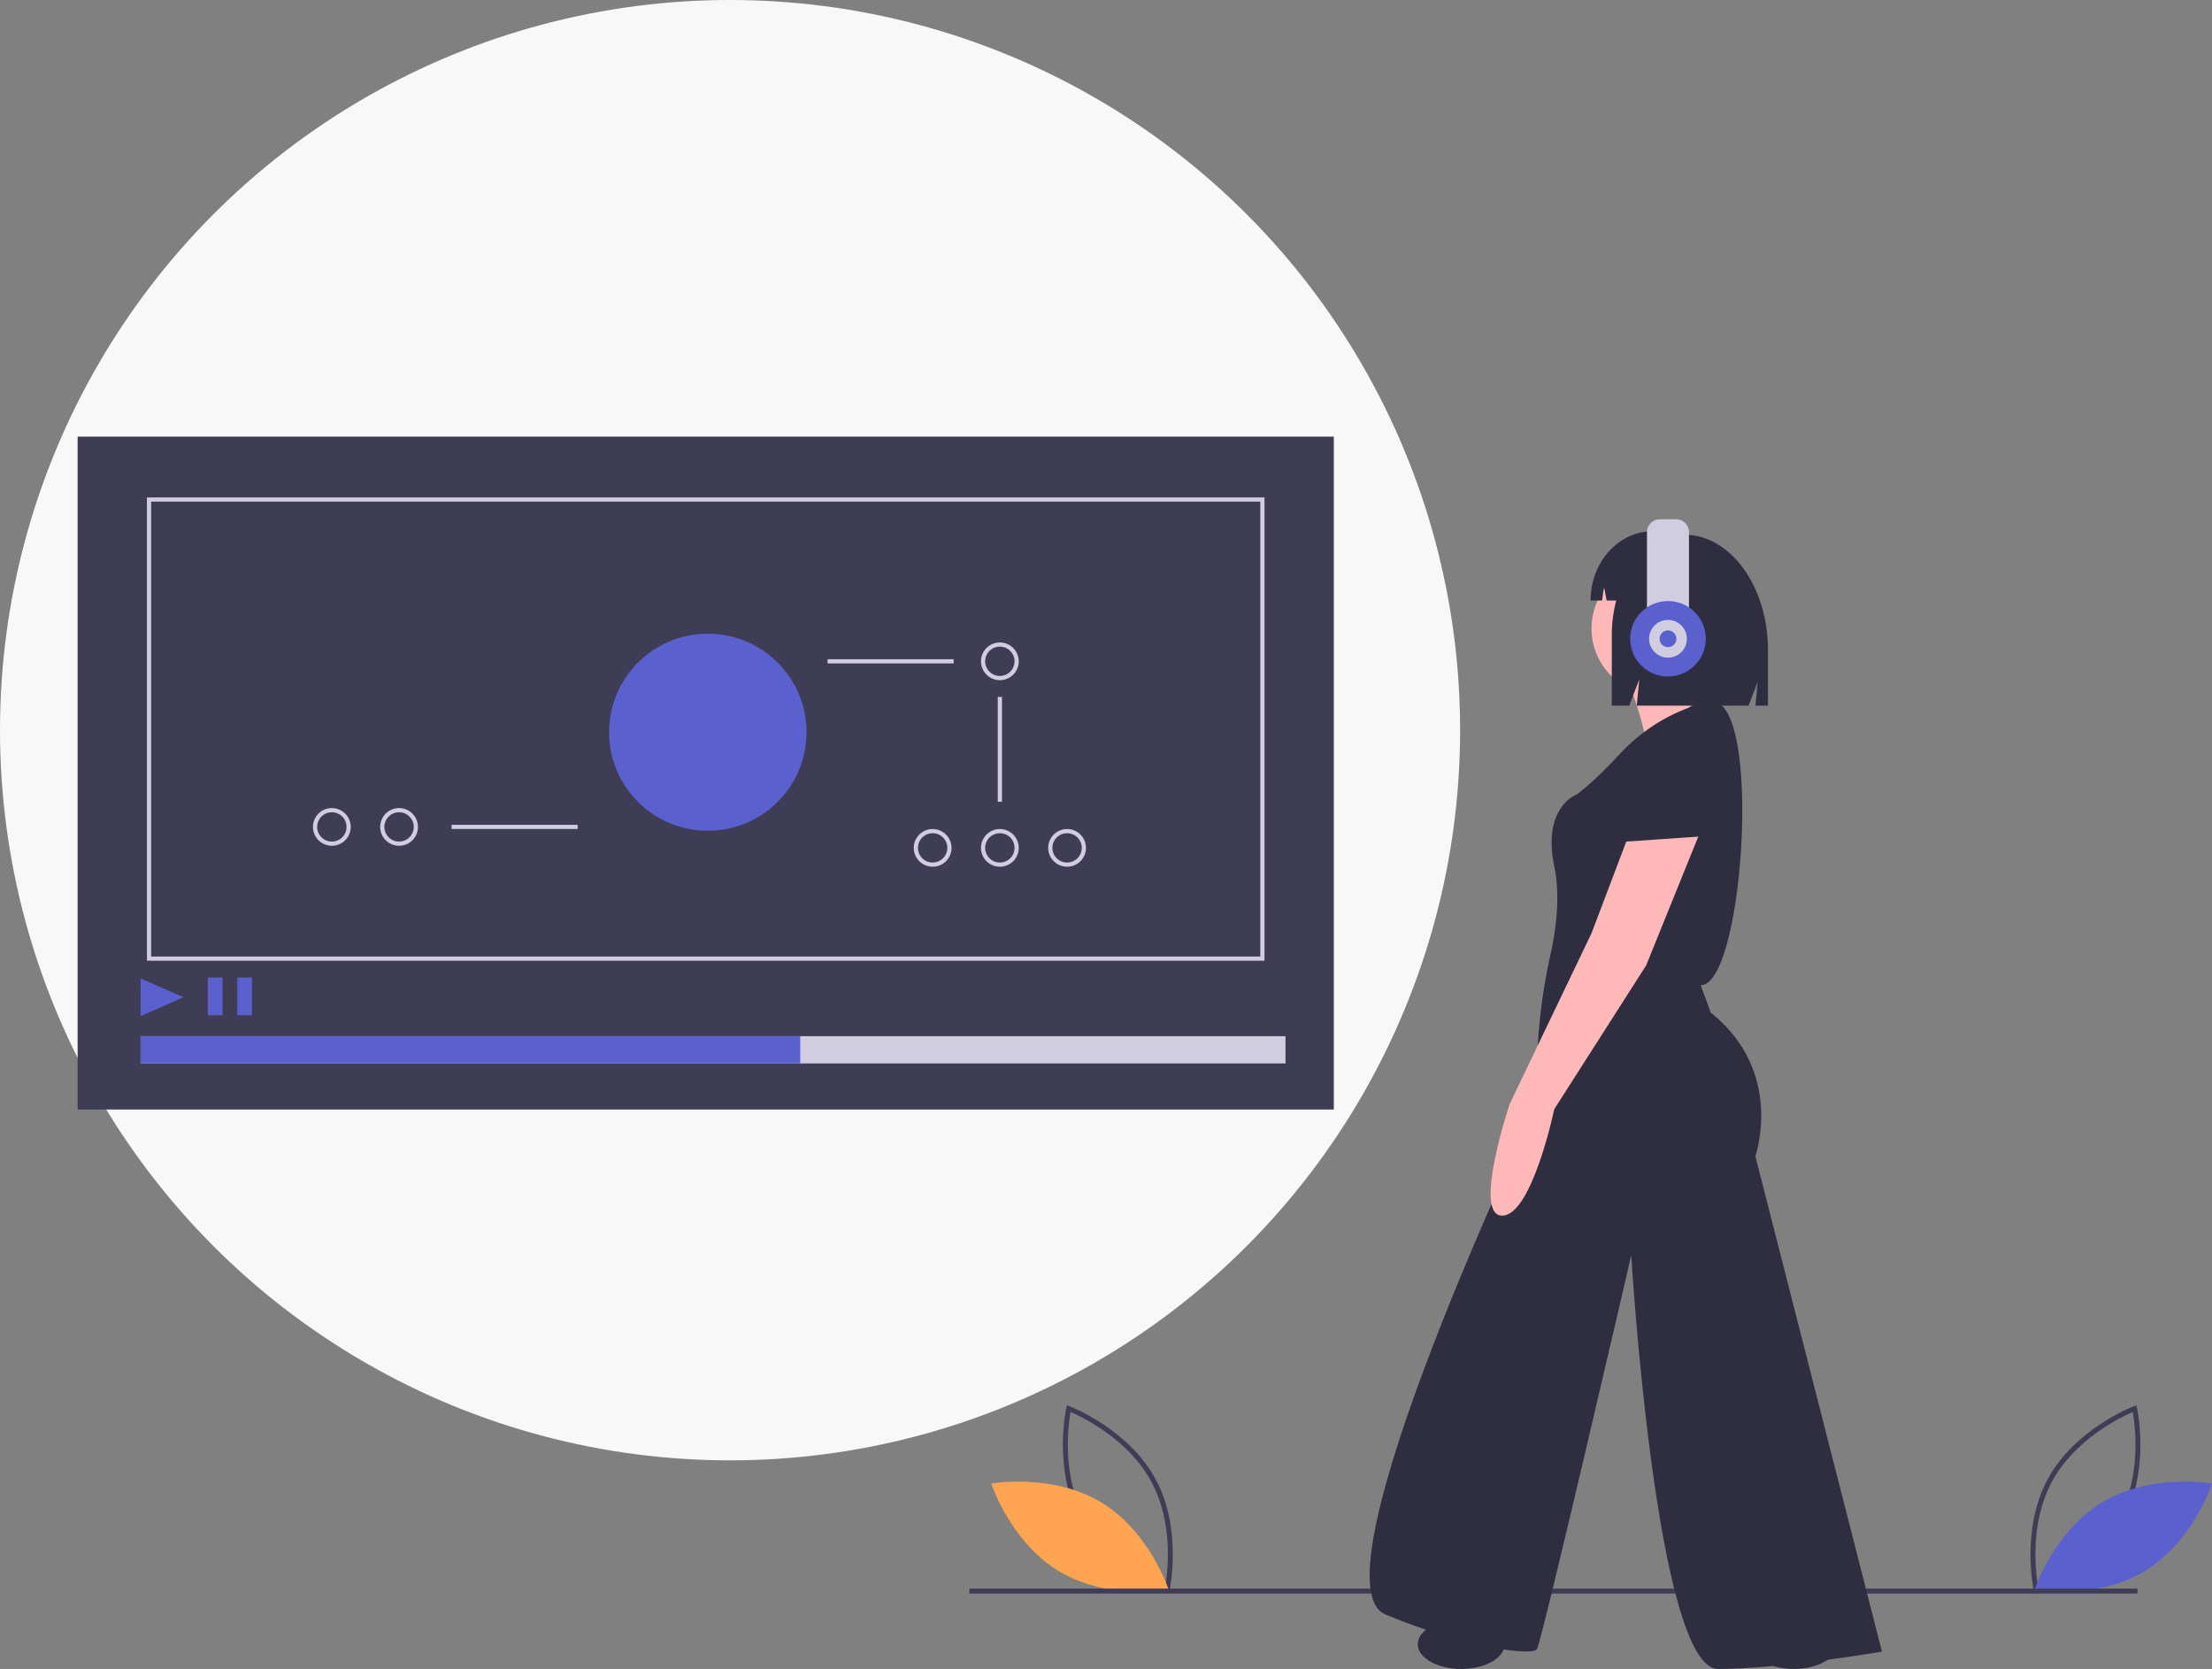 <svg width="456" height="344" viewBox="0 0 456 344" fill="none" xmlns="http://www.w3.org/2000/svg">
<rect x="0" y="0" width="456" height="344" fill="#808080" stroke="none"/>
<circle cx="150.5" cy="150.5" r="150.5" fill="#F8F8F8"/>
<g clip-path="url(#clip0)">
<path d="M240.946 328.517L240.398 328.311C240.277 328.266 228.275 323.678 222.653 313.275C217.031 302.872 219.784 290.346 219.812 290.221L219.942 289.651L220.491 289.856C220.611 289.901 232.612 294.489 238.235 304.892C243.857 315.295 241.104 327.821 241.076 327.946L240.946 328.517ZM223.554 312.791C228.307 321.587 237.791 326.095 240.194 327.125C240.651 324.555 242.083 314.163 237.334 305.376C232.586 296.59 223.098 292.074 220.694 291.043C220.237 293.614 218.805 304.004 223.554 312.791V312.791Z" fill="#3F3D56"/>
<path d="M226.95 309.626C237.053 315.691 240.945 327.738 240.945 327.738C240.945 327.738 228.455 329.951 218.351 323.886C208.248 317.821 204.356 305.774 204.356 305.774C204.356 305.774 216.846 303.561 226.95 309.626Z" fill="#FFA451"/>
<path d="M419.281 327.946C419.252 327.821 416.499 315.295 422.122 304.892C427.744 294.489 439.745 289.901 439.866 289.856L440.414 289.651L440.544 290.221C440.572 290.346 443.325 302.872 437.703 313.275C432.081 323.678 420.079 328.266 419.959 328.311L419.41 328.516L419.281 327.946ZM439.662 291.043C437.258 292.074 427.77 296.59 423.022 305.376C418.273 314.163 419.706 324.555 420.163 327.124C422.566 326.095 432.05 321.587 436.803 312.791C441.552 304.004 440.119 293.614 439.662 291.043Z" fill="#3F3D56"/>
<path d="M433.407 309.626C423.303 315.691 419.412 327.738 419.412 327.738C419.412 327.738 431.902 329.951 442.005 323.886C452.109 317.821 456 305.774 456 305.774C456 305.774 443.51 303.561 433.407 309.626Z" fill="#5A60CE"/>
<path d="M440.65 327.433H199.827V328.454H440.65V327.433Z" fill="#3F3D56"/>
<path d="M274.964 90H16V228.697H274.964V90Z" fill="#3F3D56"/>
<path d="M265.004 213.575H28.991V219.192H265.004V213.575Z" fill="#D0CDE1"/>
<path d="M164.969 213.575H28.991V219.192H164.969V213.575Z" fill="#5A60CE"/>
<path d="M28.991 209.446L28.98 201.665L37.809 205.543L28.991 209.446Z" fill="#5A60CE"/>
<path d="M45.88 201.476H42.849V209.254H45.88V201.476Z" fill="#5A60CE"/>
<path d="M51.943 201.476H48.912V209.254H51.943V201.476Z" fill="#5A60CE"/>
<path d="M260.674 198.02H30.291V102.53H260.674V198.02ZM31.157 197.156H259.807V103.394H31.157V197.156Z" fill="#D0CDE1"/>
<path d="M145.915 171.231C157.156 171.231 166.269 162.139 166.269 150.923C166.269 139.708 157.156 130.615 145.915 130.615C134.674 130.615 125.562 139.708 125.562 150.923C125.562 162.139 134.674 171.231 145.915 171.231Z" fill="#5A60CE"/>
<path d="M196.592 135.873H170.609V136.737H196.592V135.873Z" fill="#D0CDE1"/>
<path d="M119.076 170.007H93.093V170.871H119.076V170.007Z" fill="#D0CDE1"/>
<path d="M206.12 140.194C205.349 140.194 204.595 139.966 203.954 139.538C203.313 139.111 202.814 138.504 202.519 137.793C202.224 137.083 202.147 136.301 202.297 135.546C202.447 134.792 202.819 134.099 203.364 133.555C203.909 133.011 204.603 132.641 205.359 132.491C206.115 132.341 206.899 132.418 207.611 132.712C208.323 133.007 208.932 133.505 209.36 134.145C209.788 134.784 210.017 135.536 210.017 136.305C210.017 137.336 209.606 138.325 208.875 139.055C208.145 139.784 207.153 140.194 206.12 140.194ZM206.12 133.28C205.52 133.28 204.934 133.458 204.435 133.79C203.937 134.122 203.548 134.595 203.319 135.148C203.089 135.7 203.029 136.308 203.146 136.895C203.263 137.482 203.552 138.021 203.976 138.444C204.4 138.867 204.94 139.155 205.528 139.271C206.116 139.388 206.726 139.328 207.28 139.099C207.833 138.87 208.307 138.483 208.64 137.985C208.973 137.488 209.151 136.903 209.151 136.305C209.151 135.503 208.832 134.734 208.263 134.166C207.695 133.599 206.923 133.28 206.12 133.28Z" fill="#D0CDE1"/>
<path d="M206.12 178.649C205.349 178.649 204.595 178.421 203.954 177.993C203.313 177.566 202.814 176.959 202.519 176.248C202.224 175.538 202.147 174.756 202.297 174.001C202.447 173.247 202.819 172.554 203.364 172.01C203.909 171.466 204.603 171.096 205.359 170.946C206.115 170.796 206.899 170.873 207.611 171.167C208.323 171.462 208.932 171.96 209.36 172.599C209.788 173.239 210.017 173.991 210.017 174.76C210.017 175.791 209.606 176.78 208.875 177.51C208.145 178.239 207.153 178.649 206.12 178.649ZM206.12 171.735C205.52 171.735 204.934 171.913 204.435 172.245C203.937 172.577 203.548 173.05 203.319 173.602C203.089 174.155 203.029 174.763 203.146 175.35C203.263 175.937 203.552 176.476 203.976 176.899C204.4 177.322 204.94 177.61 205.528 177.726C206.116 177.843 206.726 177.783 207.28 177.554C207.833 177.325 208.307 176.938 208.64 176.44C208.973 175.943 209.151 175.358 209.151 174.76C209.151 173.958 208.832 173.188 208.263 172.621C207.695 172.054 206.923 171.735 206.12 171.735Z" fill="#D0CDE1"/>
<path d="M219.977 178.649C219.206 178.649 218.453 178.421 217.812 177.993C217.171 177.566 216.671 176.959 216.376 176.248C216.081 175.538 216.004 174.756 216.155 174.001C216.305 173.247 216.676 172.554 217.221 172.01C217.766 171.466 218.461 171.096 219.217 170.946C219.973 170.796 220.757 170.873 221.469 171.167C222.181 171.462 222.79 171.96 223.218 172.599C223.646 173.239 223.875 173.991 223.875 174.76C223.875 175.791 223.464 176.78 222.733 177.51C222.002 178.239 221.011 178.649 219.977 178.649ZM219.977 171.735C219.378 171.735 218.792 171.913 218.293 172.245C217.795 172.577 217.406 173.05 217.177 173.602C216.947 174.155 216.887 174.763 217.004 175.35C217.121 175.937 217.41 176.476 217.834 176.899C218.258 177.322 218.798 177.61 219.386 177.726C219.974 177.843 220.583 177.783 221.137 177.554C221.691 177.325 222.165 176.938 222.498 176.44C222.831 175.943 223.009 175.358 223.009 174.76C223.009 173.958 222.689 173.188 222.121 172.621C221.552 172.054 220.781 171.735 219.977 171.735Z" fill="#D0CDE1"/>
<path d="M192.262 178.649C191.491 178.649 190.738 178.421 190.097 177.993C189.456 177.566 188.956 176.959 188.661 176.248C188.366 175.538 188.289 174.756 188.439 174.001C188.59 173.247 188.961 172.554 189.506 172.01C190.051 171.466 190.746 171.096 191.502 170.946C192.258 170.796 193.041 170.873 193.753 171.167C194.466 171.462 195.074 171.96 195.502 172.599C195.931 173.239 196.159 173.991 196.159 174.76C196.159 175.791 195.749 176.78 195.018 177.51C194.287 178.239 193.296 178.649 192.262 178.649ZM192.262 171.735C191.662 171.735 191.076 171.913 190.578 172.245C190.079 172.577 189.691 173.05 189.461 173.602C189.232 174.155 189.172 174.763 189.289 175.35C189.406 175.937 189.694 176.476 190.118 176.899C190.542 177.322 191.082 177.61 191.67 177.726C192.259 177.843 192.868 177.783 193.422 177.554C193.976 177.325 194.449 176.938 194.782 176.44C195.115 175.943 195.293 175.358 195.293 174.76C195.293 173.958 194.974 173.188 194.405 172.621C193.837 172.054 193.066 171.735 192.262 171.735Z" fill="#D0CDE1"/>
<path d="M82.267 174.328C81.496 174.328 80.743 174.1 80.102 173.672C79.461 173.245 78.961 172.638 78.666 171.927C78.371 171.217 78.294 170.435 78.445 169.68C78.595 168.926 78.966 168.233 79.511 167.689C80.056 167.146 80.751 166.775 81.507 166.625C82.263 166.475 83.046 166.552 83.759 166.846C84.471 167.141 85.079 167.639 85.508 168.279C85.936 168.918 86.165 169.67 86.165 170.439C86.165 171.47 85.754 172.46 85.023 173.189C84.292 173.918 83.301 174.328 82.267 174.328ZM82.267 167.415C81.668 167.415 81.082 167.592 80.583 167.924C80.085 168.257 79.696 168.729 79.466 169.282C79.237 169.834 79.177 170.442 79.294 171.029C79.411 171.616 79.7 172.155 80.124 172.578C80.547 173.001 81.088 173.289 81.676 173.406C82.264 173.522 82.873 173.462 83.427 173.233C83.981 173.005 84.454 172.617 84.788 172.119C85.121 171.622 85.298 171.037 85.298 170.439C85.297 169.637 84.978 168.868 84.409 168.301C83.841 167.734 83.071 167.416 82.267 167.415Z" fill="#D0CDE1"/>
<path d="M68.409 174.328C67.639 174.328 66.885 174.1 66.244 173.672C65.603 173.245 65.104 172.638 64.809 171.927C64.514 171.217 64.436 170.435 64.587 169.68C64.737 168.926 65.108 168.233 65.653 167.689C66.199 167.146 66.893 166.775 67.649 166.625C68.405 166.475 69.189 166.552 69.901 166.846C70.613 167.141 71.222 167.639 71.65 168.279C72.078 168.918 72.307 169.67 72.307 170.439C72.307 171.47 71.896 172.46 71.165 173.189C70.434 173.918 69.443 174.328 68.409 174.328ZM68.409 167.415C67.81 167.415 67.224 167.592 66.725 167.924C66.227 168.257 65.838 168.729 65.609 169.282C65.379 169.834 65.319 170.442 65.436 171.029C65.553 171.616 65.842 172.155 66.266 172.578C66.69 173.001 67.23 173.289 67.818 173.406C68.406 173.522 69.016 173.462 69.57 173.233C70.123 173.005 70.597 172.617 70.93 172.119C71.263 171.622 71.441 171.037 71.441 170.439C71.44 169.637 71.12 168.868 70.552 168.301C69.984 167.734 69.213 167.416 68.409 167.415Z" fill="#D0CDE1"/>
<path d="M206.553 143.65H205.686V165.254H206.553V143.65Z" fill="#D0CDE1"/>
<path d="M346 148.442C346 148.442 338.836 147.421 335.254 160.697C331.672 173.972 330.648 174.993 330.648 174.993C330.648 174.993 351.63 178.057 352.141 177.036C352.653 176.015 356.747 151.506 346 148.442Z" fill="#2F2E41"/>
<path d="M341.906 143.336C349.537 143.336 355.723 137.164 355.723 129.55C355.723 121.937 349.537 115.764 341.906 115.764C334.275 115.764 328.089 121.937 328.089 129.55C328.089 137.164 334.275 143.336 341.906 143.336Z" fill="#FFB8B8"/>
<path d="M335.766 140.784C335.766 140.784 340.371 152.527 338.836 154.059C337.301 155.591 357.77 157.633 357.77 157.633C357.77 157.633 359.306 149.974 353.165 145.379C353.165 145.379 350.606 137.72 351.118 136.188C351.629 134.656 335.766 140.784 335.766 140.784Z" fill="#FFB8B8"/>
<path d="M348.047 145.89C342.802 147.866 338.076 151.009 334.23 155.08C328.089 161.718 325.019 163.76 325.019 163.76C325.019 163.76 317.855 166.313 320.413 178.568C321.693 184.695 320.797 191.588 319.582 196.949C317.725 205.269 316.803 213.769 316.831 222.293V227.585C316.831 227.585 269.751 326.129 285.615 332.767C301.479 339.405 315.808 341.447 316.831 339.915C317.855 338.384 336.277 258.731 336.277 258.731C336.277 258.731 341.395 344 354.188 344C366.982 344 387.963 340.426 387.963 340.426L361.864 238.307C361.864 238.307 368.005 220.947 352.653 208.693L350.606 203.076C359.096 203.08 362.977 149.468 354.188 144.868C354.188 144.868 352.141 143.337 348.047 145.89Z" fill="#2F2E41"/>
<path d="M335.254 173.462L328.089 192.354L311.202 227.585C311.202 227.585 303.526 250.561 309.667 250.561C315.808 250.561 320.413 228.606 320.413 228.606L339.348 198.991L350.094 172.44L335.254 173.462Z" fill="#FFB8B8"/>
<path d="M301.223 344C306.169 344 310.178 341.714 310.178 338.894C310.178 336.074 306.169 333.788 301.223 333.788C296.277 333.788 292.267 336.074 292.267 338.894C292.267 341.714 296.277 344 301.223 344Z" fill="#2F2E41"/>
<path d="M369.796 344C374.742 344 378.752 341.714 378.752 338.894C378.752 336.074 374.742 333.788 369.796 333.788C364.85 333.788 360.841 336.074 360.841 338.894C360.841 341.714 364.85 344 369.796 344Z" fill="#2F2E41"/>
<path d="M347.24 110.218H347.24C346.529 110.219 345.819 110.29 345.122 110.428C343.861 109.818 342.478 109.5 341.077 109.498H340.71C333.632 109.498 327.894 115.889 327.894 123.772V123.772H330.265L330.648 120.863L331.21 123.772H333.186C332.571 126.106 332.263 128.51 332.268 130.923V145.451H335.854L337.93 140.068L337.411 145.451H360.459L362.346 140.558L361.875 145.451H364.47V134.044C364.47 120.885 356.756 110.218 347.24 110.218Z" fill="#2F2E41"/>
<path d="M342.159 107.033H345.541C346.241 107.033 346.913 107.31 347.408 107.804C347.902 108.298 348.181 108.967 348.181 109.666V125.139C348.181 125.837 347.902 126.507 347.408 127.001C346.913 127.495 346.241 127.772 345.541 127.772H342.159C341.812 127.772 341.469 127.704 341.149 127.572C340.829 127.44 340.538 127.246 340.293 127.001C340.047 126.757 339.853 126.466 339.72 126.147C339.588 125.827 339.52 125.485 339.52 125.139V109.666C339.52 108.967 339.798 108.298 340.293 107.804C340.787 107.31 341.459 107.033 342.159 107.033Z" fill="#D0CDE1"/>
<path d="M343.85 139.439C348.155 139.439 351.645 135.956 351.645 131.661C351.645 127.366 348.155 123.884 343.85 123.884C339.545 123.884 336.055 127.366 336.055 131.661C336.055 135.956 339.545 139.439 343.85 139.439Z" fill="#5A60CE"/>
<path d="M343.85 135.55C346.003 135.55 347.748 133.809 347.748 131.661C347.748 129.513 346.003 127.772 343.85 127.772C341.698 127.772 339.953 129.513 339.953 131.661C339.953 133.809 341.698 135.55 343.85 135.55Z" fill="#D0CDE1"/>
<path d="M343.85 133.389C344.807 133.389 345.582 132.616 345.582 131.661C345.582 130.707 344.807 129.933 343.85 129.933C342.893 129.933 342.118 130.707 342.118 131.661C342.118 132.616 342.893 133.389 343.85 133.389Z" fill="#5A60CE"/>
</g>
<defs>
<clipPath id="clip0">
<rect width="440" height="254" fill="white" transform="translate(16 90)"/>
</clipPath>
</defs>
</svg>
